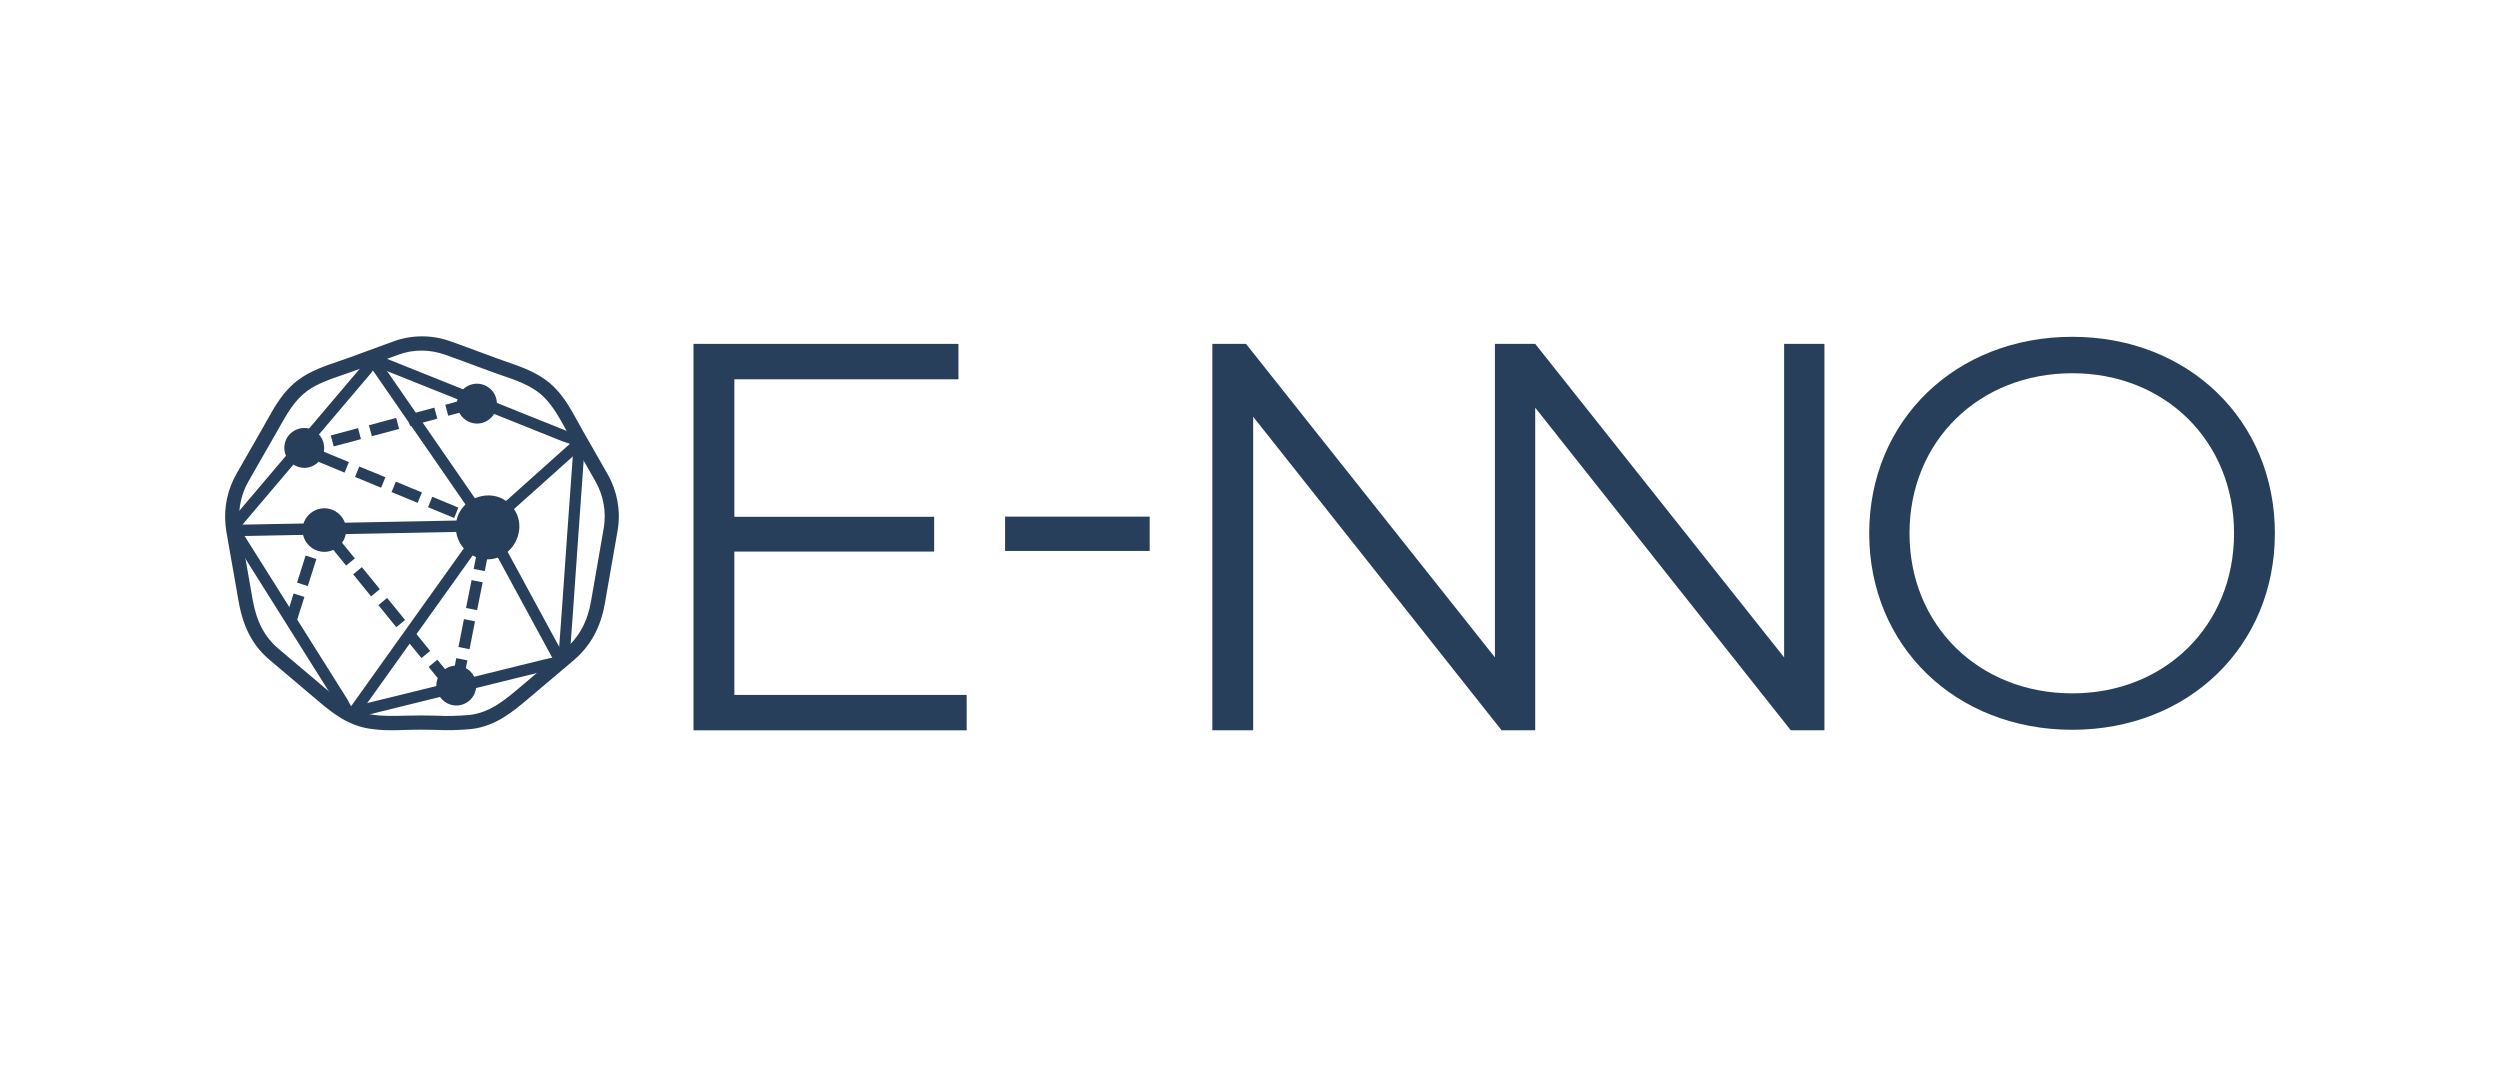 <?xml version="1.0" encoding="utf-8"?>
<svg viewBox="0 0 1200 512" xmlns="http://www.w3.org/2000/svg">
  <defs>
    <style>.cls-1{fill:#273f5a;}</style>
  </defs>
  <path class="cls-1" d="M 145.222 254.555 C 145.128 246.503 153.785 241.369 160.805 245.313 C 167.825 249.258 167.942 259.322 161.017 263.429 C 159.519 264.318 157.822 264.818 156.082 264.885 C 150.209 265.087 145.314 260.431 145.222 254.555 Z"/>
  <path class="cls-1" d="M 219.372 193.695 C 219.416 186.328 227.419 181.772 233.776 185.494 C 240.134 189.215 240.079 198.424 233.677 202.069 C 232.346 202.827 230.852 203.254 229.322 203.315 C 223.899 203.455 219.415 199.12 219.372 193.695 Z"/>
  <path class="cls-1" d="M 209.442 329.015 C 209.494 321.648 217.501 317.1 223.855 320.828 C 230.209 324.556 230.144 333.765 223.738 337.403 C 222.406 338.16 220.912 338.586 219.382 338.645 C 213.959 338.779 209.479 334.44 209.442 329.015 Z"/>
  <path class="cls-1" d="M 136.462 214.945 C 136.514 207.578 144.521 203.03 150.875 206.758 C 157.229 210.486 157.164 219.695 150.758 223.333 C 149.426 224.09 147.932 224.516 146.402 224.575 C 140.979 224.709 136.499 220.37 136.462 214.945 Z"/>
  <path class="cls-1" d="M 218.782 253.075 C 218.782 238.965 236.882 232.365 245.852 243.195 C 254.822 254.025 245.002 270.895 231.182 268.195 C 223.996 266.716 218.825 260.411 218.782 253.075 Z"/>
  <path class="cls-1" d="M 168.002 345.065 C 167.432 345.073 166.87 344.943 166.362 344.685 C 164.852 343.915 163.882 342.155 162.672 339.745 C 162.495 339.355 162.298 338.974 162.082 338.605 L 109.322 254.695 L 109.552 251.455 L 173.902 175.555 C 174.092 175.335 174.332 174.975 174.622 174.555 C 176.112 172.395 177.292 170.825 178.872 170.295 C 180.452 169.765 181.932 170.545 183.152 171.145 L 183.602 171.375 L 271.472 206.635 C 272.092 206.885 272.792 207.105 273.472 207.335 C 275.425 207.848 277.29 208.654 279.002 209.725 C 280.32 210.467 281.01 211.972 280.712 213.455 L 279.882 224.935 L 277.682 255.885 C 277.202 262.612 276.729 269.345 276.262 276.085 C 275.342 289.375 274.422 302.665 273.402 315.955 L 273.402 316.365 C 273.48 317.929 272.448 319.333 270.932 319.725 L 270.582 319.845 C 268.819 320.46 267.01 320.935 265.172 321.265 C 264.352 321.435 263.542 321.605 262.762 321.795 L 171.002 344.455 L 170.552 344.595 C 169.733 344.888 168.872 345.047 168.002 345.065 Z M 169.062 339.985 Z M 168.002 339.605 Z M 115.002 253.455 L 166.722 335.655 C 166.952 336.015 167.252 336.595 167.582 337.265 C 167.912 337.935 168.332 338.755 168.722 339.395 L 168.902 339.335 L 169.732 339.085 L 261.472 316.485 C 262.322 316.275 263.202 316.095 264.082 315.905 C 265.433 315.646 266.768 315.312 268.082 314.905 C 269.082 301.825 269.992 288.745 270.902 275.665 C 271.369 268.925 271.842 262.188 272.322 255.455 L 275.322 213.775 C 274.229 213.253 273.095 212.822 271.932 212.485 C 271.082 212.215 270.262 211.945 269.542 211.655 L 181.602 176.455 C 181.382 176.365 181.082 176.215 180.752 176.055 L 180.382 175.875 C 179.932 176.425 179.382 177.225 179.062 177.685 C 178.742 178.145 178.282 178.805 178.062 179.115 L 115.002 253.455 Z M 179.672 175.555 Z"/>
  <polygon class="cls-1" points="169.482 346.985 165.092 343.795 228.392 255.145 111.162 257.385 111.062 251.925 228.632 249.675 178.112 176.535 182.552 173.415 234.222 248.225 275.962 210.875 279.562 214.965 237.162 252.905 272.662 318.285 267.912 320.905 267.892 320.875 233.432 257.425 169.482 346.985"/>
  <path class="cls-1" d="M 214.352 330.705 L 205.732 320.115 L 209.922 316.655 L 217.132 325.515 L 219.012 315.905 L 224.332 316.965 L 221.712 330.355 L 216.392 329.295 L 216.462 328.965 L 214.352 330.705 Z M 202.292 315.875 L 193.672 305.295 L 197.862 301.835 L 206.472 312.455 L 202.292 315.875 Z M 225.382 311.615 L 220.062 310.555 L 222.692 297.165 L 228.002 298.225 L 225.382 311.615 Z M 190.232 301.065 L 181.632 290.455 L 185.812 287.005 L 194.422 297.575 L 190.232 301.065 Z M 142.002 299.525 L 136.842 297.865 L 140.952 284.865 L 146.112 286.525 L 142.002 299.525 Z M 229.002 292.875 L 223.692 291.815 L 226.362 278.455 L 231.682 279.515 L 229.002 292.875 Z M 178.132 286.265 L 169.522 275.685 L 173.712 272.225 L 182.322 282.805 L 178.132 286.265 Z M 147.742 281.325 L 142.582 279.665 L 146.692 266.665 L 151.852 268.325 L 147.742 281.325 Z M 232.682 274.125 L 227.362 273.065 L 230.002 259.685 L 235.322 260.745 L 232.682 274.125 Z M 166.132 271.455 L 157.512 260.865 L 161.702 257.455 L 170.322 268.045 L 166.132 271.455 Z M 153.542 263.125 L 148.382 261.455 L 151.522 251.525 C 152.142 249.541 154.677 248.973 156.085 250.502 C 156.122 250.542 156.158 250.583 156.192 250.625 L 158.252 253.155 L 156.142 254.905 L 153.542 263.125 Z M 236.372 255.575 L 232.552 254.575 C 232.639 254.637 232.729 254.693 232.822 254.745 C 232.602 254.645 232.232 254.515 231.932 254.405 L 231.142 254.195 L 231.142 254.125 L 223.002 250.705 L 225.002 245.705 L 233.602 249.245 C 235.062 249.765 236.022 250.105 236.602 251.245 C 236.806 251.67 236.919 252.133 236.932 252.605 C 236.927 252.946 236.866 253.284 236.752 253.605 C 236.702 254.2 236.585 254.787 236.402 255.355 L 236.372 255.575 Z M 218.002 248.635 L 205.482 243.455 L 207.482 238.455 L 220.012 243.645 L 218.002 248.635 Z M 200.462 241.365 L 187.942 236.185 L 190.002 231.185 L 202.522 236.375 L 200.462 241.365 Z M 182.932 234.115 L 170.402 228.925 L 172.462 223.925 L 185.002 229.065 L 182.932 234.115 Z M 165.402 226.855 L 152.872 221.665 L 154.932 216.615 L 167.452 221.805 L 165.402 226.855 Z M 147.862 219.595 L 144.082 218.025 C 142.139 217.224 141.791 214.62 143.456 213.338 C 143.741 213.119 144.065 212.958 144.412 212.865 L 153.542 210.455 L 154.932 215.735 L 148.782 217.385 L 147.862 219.595 Z M 160.172 214.295 L 158.782 209.015 L 171.862 205.505 L 173.262 210.785 L 160.172 214.295 Z M 178.492 209.385 L 177.102 204.105 L 190.182 200.605 L 191.572 205.875 L 178.492 209.385 Z M 196.812 204.455 L 195.422 199.175 L 208.512 195.675 L 209.902 200.955 L 196.812 204.455 Z M 215.132 199.545 L 213.742 194.275 L 226.822 190.765 L 228.212 196.045 L 215.132 199.545 Z"/>
  <path class="cls-1" d="M 188.222 350.515 C 184.239 350.571 180.259 350.263 176.332 349.595 C 165.862 347.665 158.422 341.325 151.222 335.195 L 142.772 328.045 L 129.372 316.715 C 121.372 309.945 116.722 301.095 114.572 288.845 L 109.232 258.455 C 108.822 256.255 108.402 253.985 108.232 251.655 C 107.457 243.258 109.287 234.826 113.472 227.505 C 116.212 222.645 119.002 217.805 121.792 212.965 L 126.002 205.605 C 126.642 204.495 127.262 203.375 127.892 202.255 C 131.892 195.025 136.102 187.545 143.302 182.255 C 149.072 178.005 156.002 175.655 162.612 173.395 C 164.372 172.795 166.102 172.205 167.782 171.585 L 189.002 163.815 C 197.786 160.655 207.397 160.655 216.182 163.815 C 221.182 165.585 226.182 167.425 231.112 169.265 C 233.592 170.192 236.075 171.112 238.562 172.025 C 240.042 172.565 241.562 173.085 243.062 173.615 C 250.292 176.115 257.762 178.715 263.882 183.875 C 270.002 189.035 273.752 195.875 277.432 202.595 C 278.192 203.985 278.952 205.365 279.722 206.715 L 283.722 213.715 C 286.412 218.375 289.102 223.035 291.722 227.715 C 296.271 235.727 297.97 245.043 296.542 254.145 C 296.272 255.845 295.972 257.545 295.662 259.235 L 290.312 289.755 C 288.312 301.225 283.402 310.135 275.312 316.985 L 261.502 328.665 L 254.092 334.925 C 246.202 341.595 238.092 348.495 226.352 349.925 C 220.496 350.491 214.607 350.628 208.732 350.335 C 204.192 350.215 199.732 350.215 195.172 350.335 C 192.902 350.455 190.562 350.515 188.222 350.515 Z M 202.412 168.275 C 198.619 168.267 194.855 168.927 191.292 170.225 L 170.102 177.995 C 168.372 178.635 166.582 179.235 164.782 179.855 C 158.612 181.955 152.222 184.125 147.322 187.745 C 141.322 192.185 137.662 198.745 133.812 205.605 L 131.892 209.015 L 127.642 216.395 C 124.862 221.215 122.092 226.025 119.362 230.875 C 115.853 236.956 114.303 243.971 114.922 250.965 C 115.112 252.965 115.492 254.965 115.922 257.165 L 116.302 259.455 L 121.242 287.675 C 123.122 298.395 127.002 305.745 133.732 311.455 C 138.185 315.235 142.649 319.008 147.122 322.775 L 155.592 329.945 C 162.412 335.755 168.852 341.245 177.592 342.845 C 183.082 343.845 189.162 343.685 195.052 343.515 C 199.782 343.385 204.312 343.395 208.972 343.515 C 214.52 343.794 220.081 343.67 225.612 343.145 C 235.302 341.965 242.352 336.005 249.812 329.695 L 257.222 323.425 C 261.829 319.538 266.429 315.648 271.022 311.755 C 277.932 305.895 281.962 298.525 283.702 288.565 L 289.002 258.055 C 289.302 256.405 289.592 254.765 289.852 253.115 C 291.045 245.54 289.635 237.785 285.852 231.115 C 283.242 226.455 280.562 221.825 277.852 217.185 L 273.852 210.185 C 273.062 208.805 272.282 207.385 271.502 205.965 C 268.122 199.825 264.622 193.475 259.502 189.165 C 254.382 184.855 247.502 182.425 240.822 180.165 C 239.275 179.625 237.739 179.082 236.212 178.535 L 228.742 175.775 C 223.802 173.945 218.862 172.105 213.902 170.345 C 210.218 169.005 206.332 168.305 202.412 168.275 Z M 190.132 167.025 Z"/>
  <path class="cls-1" d="M 464.002 333.555 L 464.002 350.555 L 332.882 350.555 L 332.882 165.065 L 460.052 165.065 L 460.052 182.065 L 352.492 182.065 L 352.492 248.065 L 448.392 248.065 L 448.392 264.755 L 352.492 264.755 L 352.492 333.555 L 464.002 333.555 Z"/>
  <path class="cls-1" d="M 482.442 247.985 L 551.852 247.985 L 551.852 264.455 L 482.442 264.455 L 482.442 247.985 Z"/>
  <path class="cls-1" d="M 897.222 255.985 C 897.222 201.985 938.552 161.665 994.712 161.665 C 1050.352 161.665 1091.942 201.665 1091.942 255.985 C 1091.942 310.305 1050.352 350.295 994.712 350.295 C 938.552 350.295 897.222 310.025 897.222 255.985 Z M 1072.342 255.985 C 1072.342 211.735 1039.222 179.155 994.712 179.155 C 949.942 179.155 916.562 211.735 916.562 255.985 C 916.562 300.235 949.942 332.815 994.712 332.815 C 1039.222 332.815 1072.342 300.225 1072.342 255.985 Z"/>
  <polygon class="cls-1" points="856.382 165.055 856.382 315.545 740.342 169.395 736.902 165.055 717.562 165.055 717.562 315.545 598.082 165.055 581.922 165.055 581.922 350.515 601.522 350.515 601.522 200.035 720.742 350.515 736.902 350.515 736.902 195.685 859.562 350.515 875.722 350.515 875.722 165.055 856.382 165.055"/>
</svg>